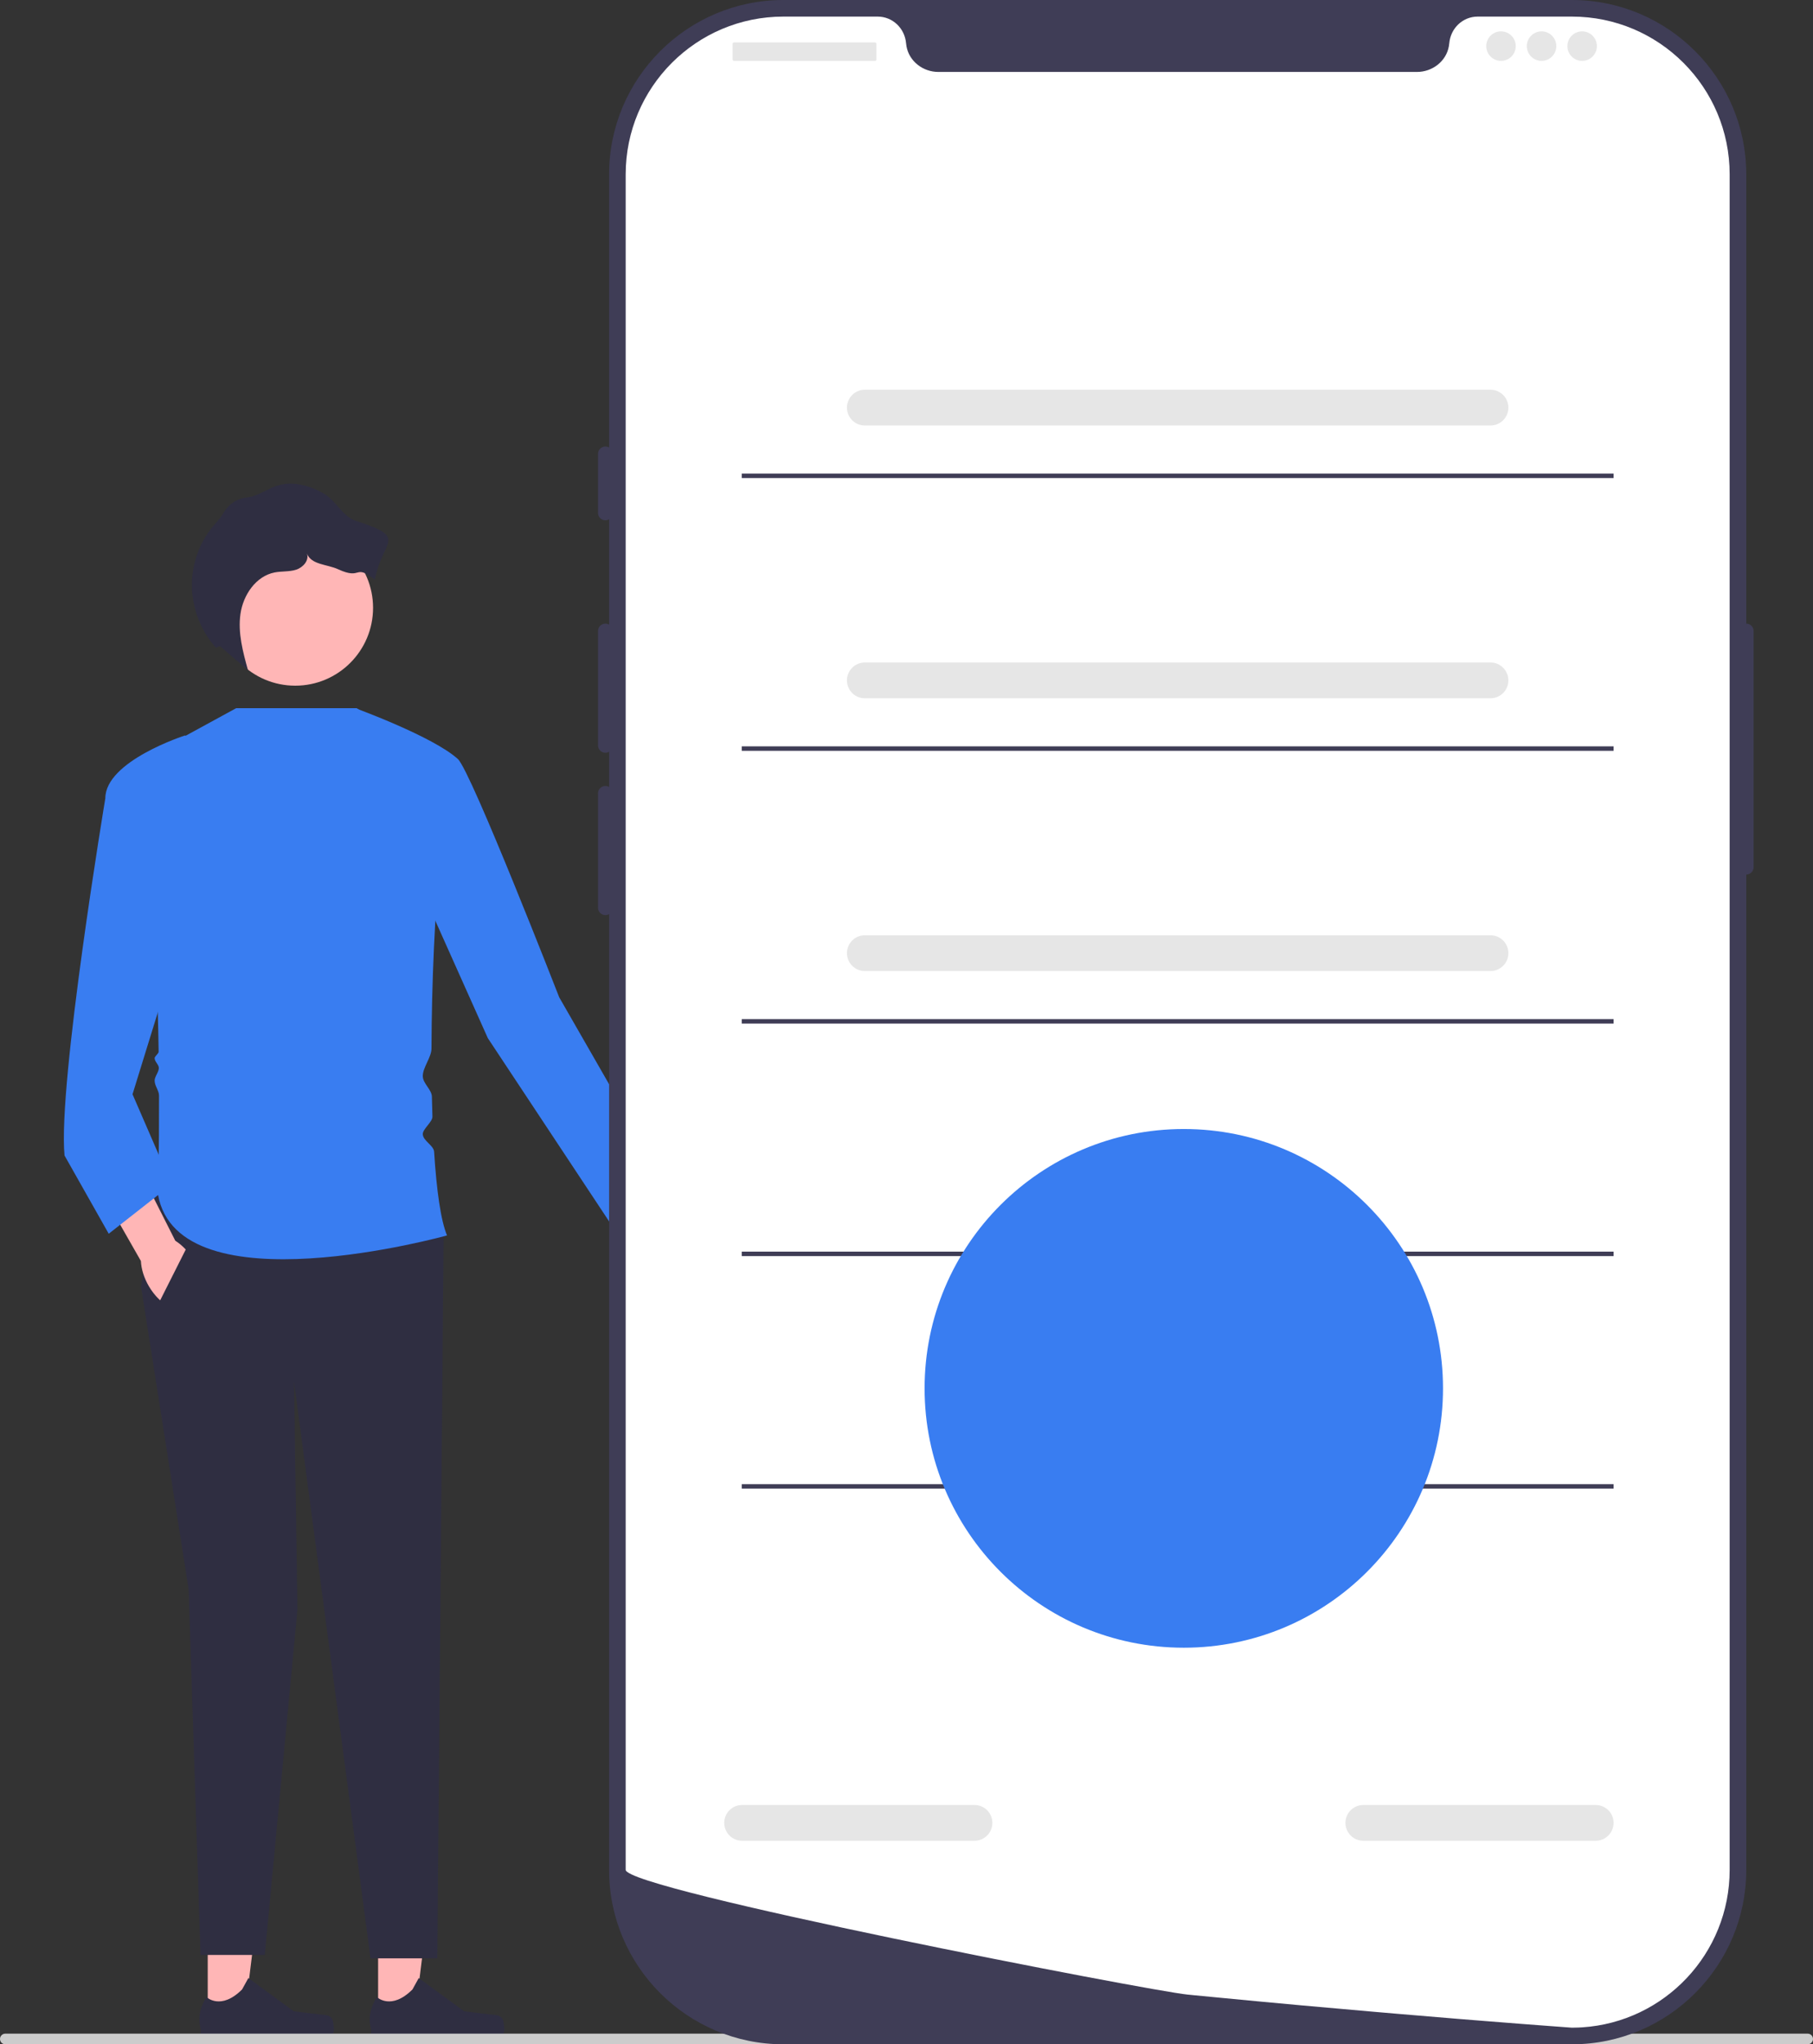 <svg xmlns="http://www.w3.org/2000/svg" width="405.67" height="457.176" viewBox="0 0 405.67 457.176" xmlns:xlink="http://www.w3.org/1999/xlink"><rect x="0" y="0" width="405.67" height="457.176" fill="#333333" stroke="none"/><g><path d="M155.533,279.994c2.305,4.463,1.872,9.27-.968,10.737-2.84,1.467-7.011-.961-9.316-5.424-1.009-1.953-1.493-3.973-1.481-5.749l-9.531-19.032,9.026-4.282,8.438,19.216c1.456,1.018,2.823,2.581,3.832,4.535Z" fill="#ffb6b6"/><g><polygon points="84.605 451.718 92.732 451.717 96.597 420.372 84.604 420.373 84.605 451.718" fill="#ffb6b6"/><path d="M112.447,451.533h0c.253,.426,.387,1.802,.387,2.297h0c0,1.523-1.235,2.758-2.758,2.758h-25.166c-1.039,0-1.882-.842-1.882-1.882v-1.048s-1.245-3.149,1.318-7.03c0,0,3.186,3.039,7.946-1.721l1.404-2.543,10.161,7.431,5.632,.693c1.232,.152,2.325-.024,2.958,1.044Z" fill="#2f2e41"/></g><g><polygon points="46.481 451.718 54.608 451.717 58.473 420.372 46.48 420.373 46.481 451.718" fill="#ffb6b6"/><path d="M74.323,451.533h0c.253,.426,.387,1.802,.387,2.297h0c0,1.523-1.235,2.758-2.758,2.758h-25.166c-1.039,0-1.882-.842-1.882-1.882v-1.048s-1.245-3.149,1.318-7.03c0,0,3.186,3.039,7.946-1.721l1.404-2.543,10.161,7.431,5.632,.693c1.232,.152,2.325-.024,2.958,1.044Z" fill="#2f2e41"/></g><polygon points="34.978 266.777 31.555 287.698 42.206 355.406 44.868 437.188 59.248 437.188 66.55 359.971 65.789 309 82.906 437.948 97.849 437.948 99.263 276.287 34.978 266.777" fill="#2f2e41"/><path d="M52.856,158.369h26.92l23.29,13.694c-3.625-.921-6.425,32.708-6.52,62.423-.006,1.975-1.963,4.245-1.945,6.173,.016,1.662,2.003,2.989,2.037,4.601,.032,1.507,.073,2.988,.122,4.439,.041,1.205-2.213,2.8-2.159,3.959,.068,1.481,2.446,2.509,2.535,3.902,.543,8.566,1.479,15.352,2.887,18.726,0,0-60.1,16.737-64.665-9.129,0,0,.261-9.297,.224-22.136-.003-1.139-.973-2.172-.982-3.363-.006-.885,.951-1.918,.941-2.828-.008-.748-.931-1.409-.941-2.172-.006-.455,.902-1.007,.895-1.466-.365-24.414-2.004-55.181-7.745-63.13l25.105-13.694Z" fill="#397df1"/><path d="M79.483,158.369s17.444,6.339,22.979,11.389c2.941,2.684,22.667,53.276,22.667,53.276l27.398,47.714-14.241,5.41-29.132-43.995-12.933-28.909-16.737-44.885Z" fill="#397df1"/><path d="M43.301,281.8c2.544,4.331,2.373,9.154-.384,10.773-2.756,1.619-7.053-.579-9.597-4.91-1.114-1.896-1.707-3.886-1.791-5.66l-10.55-18.486,8.781-4.766,9.469,18.73c1.509,.937,2.959,2.424,4.072,4.32Z" fill="#ffb6b6"/><path d="M49.053,181.953l-7.608-17.497s-17.878,5.706-17.878,14.074c0,0-10.651,63.904-9.129,79.88l9.89,17.497,14.074-11.031-8.749-20.16,19.399-62.763Z" fill="#397df1"/><polygon points="33.407 295.629 42.38 277.808 52.856 292.263 43.428 301.392 33.407 295.629" fill="#2f2e41"/><circle cx="66.063" cy="135.932" r="17.411" fill="#ffb6b6"/><path d="M79.639,116.483c-3.026-.969-4.457-4.568-7.225-6.128-3.061-1.725-6.722-2.802-10.097-1.826-2.071,.599-3.875,1.923-5.947,2.517-.362,.104-.743,.175-1.13,.212-2.229,.212-4.142,1.549-5.256,3.491l-.029,.05c-.654,1.119-1.583,2.046-2.408,3.045-3.01,3.648-4.639,8.388-4.606,13.117,.036,5.083,1.992,10.131,5.391,13.911l.868-.4c2.098,1.813,4.197,3.625,6.295,5.438-1.142-4.12-2.295-8.385-1.69-12.618,.605-4.233,3.451-8.456,7.648-9.273,1.588-.309,3.262-.122,4.803-.613,1.541-.491,2.961-2.075,2.432-3.604,.954,2.523,4.514,2.374,6.964,3.503,5.483,2.526,3.476-1.378,8.236,2.336,1.608-8.911,7.767-9.309-4.249-13.157Z" fill="#2f2e41"/></g><path d="M0,455.986c0,.66,.53,1.19,1.19,1.19H404.48c.66,0,1.19-.53,1.19-1.19,0-.66-.53-1.19-1.19-1.19H1.19c-.66,0-1.19,.53-1.19,1.19Z" fill="#ccc"/><path d="M351.722,457.176H175.297c-21.512,0-39.013-17.501-39.013-39.014V39.013c0-21.512,17.501-39.013,39.013-39.013h176.425c21.512,0,39.013,17.501,39.013,39.013V418.162c0,21.512-17.501,39.014-39.013,39.014Z" fill="#3f3d56"/><path d="M390.735,139.464c-.91,0-1.65,.74-1.65,1.65v52.815c0,.91,.74,1.65,1.65,1.65s1.65-.74,1.65-1.65v-52.815c0-.91-.74-1.65-1.65-1.65Z" fill="#3f3d56"/><path d="M387.022,39.014V418.156c0,18.724-14.573,34.041-33.001,35.229h-.008c-.272,.017-.545,.033-.825,.041-.487,.025-.974,.033-1.469,.033,0,0-1.816-.132-5.133-.38-3.35-.248-8.227-.619-14.309-1.106-1.824-.14-3.747-.297-5.777-.462-4.044-.33-8.483-.693-13.245-1.106-1.898-.157-3.862-.33-5.867-.503-10.249-.883-21.728-1.915-33.834-3.086-2.047-.19-4.11-.388-6.189-.594-.545-.058-1.098-.107-1.65-.165-8.632-.85-125.716-23.478-125.716-27.901V39.014c0-19.5,15.803-35.303,35.303-35.303h21.076c3.367,0,6.074,2.624,6.363,5.983,.025,.223,.05,.446,.091,.668,.611,3.375,3.705,5.727,7.138,5.727h107.082c3.433,0,6.528-2.352,7.138-5.727,.041-.223,.066-.446,.091-.668,.289-3.359,2.996-5.983,6.362-5.983h21.076c19.5,0,35.303,15.803,35.303,35.303Z" fill="#fff"/><path d="M135.459,99.853c-.91,0-1.65,.74-1.65,1.65v13.204c0,.91,.74,1.65,1.65,1.65s1.65-.74,1.65-1.65v-13.204c0-.91-.74-1.65-1.65-1.65Z" fill="#3f3d56"/><path d="M135.459,139.464c-.91,0-1.65,.74-1.65,1.65v25.582c0,.91,.74,1.65,1.65,1.65s1.65-.74,1.65-1.65v-25.582c0-.91-.74-1.65-1.65-1.65Z" fill="#3f3d56"/><path d="M135.459,175.773c-.91,0-1.65,.74-1.65,1.65v25.582c0,.91,.74,1.65,1.65,1.65s1.65-.74,1.65-1.65v-25.582c0-.91-.74-1.65-1.65-1.65Z" fill="#3f3d56"/><rect x="163.929" y="9.49" width="32.184" height="4.126" rx=".31" ry=".31" fill="#e6e6e6"/><circle cx="335.857" cy="10.315" r="3.301" fill="#e6e6e6"/><circle cx="344.935" cy="10.315" r="3.301" fill="#e6e6e6"/><circle cx="354.012" cy="10.315" r="3.301" fill="#e6e6e6"/><path d="M333.51,95.159H193.51c-2.206,0-4-1.794-4-4s1.794-4,4-4h140c2.206,0,4,1.794,4,4s-1.794,4-4,4Z" fill="#e6e6e6"/><path d="M357.05,411.659h-52c-2.206,0-4-1.794-4-4s1.794-4,4-4h52c2.206,0,4,1.794,4,4s-1.794,4-4,4Z" fill="#e6e6e6"/><path d="M218.05,411.659h-52c-2.206,0-4-1.794-4-4s1.794-4,4-4h52c2.206,0,4,1.794,4,4s-1.794,4-4,4Z" fill="#e6e6e6"/><rect x="165.969" y="105.907" width="195.081" height="1" fill="#3f3d56"/><path d="M333.51,156.159H193.51c-2.206,0-4-1.794-4-4s1.794-4,4-4h140c2.206,0,4,1.794,4,4s-1.794,4-4,4Z" fill="#e6e6e6"/><rect x="165.969" y="166.907" width="195.081" height="1" fill="#3f3d56"/><path d="M333.51,217.159H193.51c-2.206,0-4-1.794-4-4s1.794-4,4-4h140c2.206,0,4,1.794,4,4s-1.794,4-4,4Z" fill="#e6e6e6"/><rect x="165.969" y="227.907" width="195.081" height="1" fill="#3f3d56"/><rect x="165.969" y="279.907" width="195.081" height="1" fill="#3f3d56"/><rect x="165.969" y="331.907" width="195.081" height="1" fill="#3f3d56"/><circle cx="264.882" cy="310.486" r="58" fill="#397df1"/></svg>